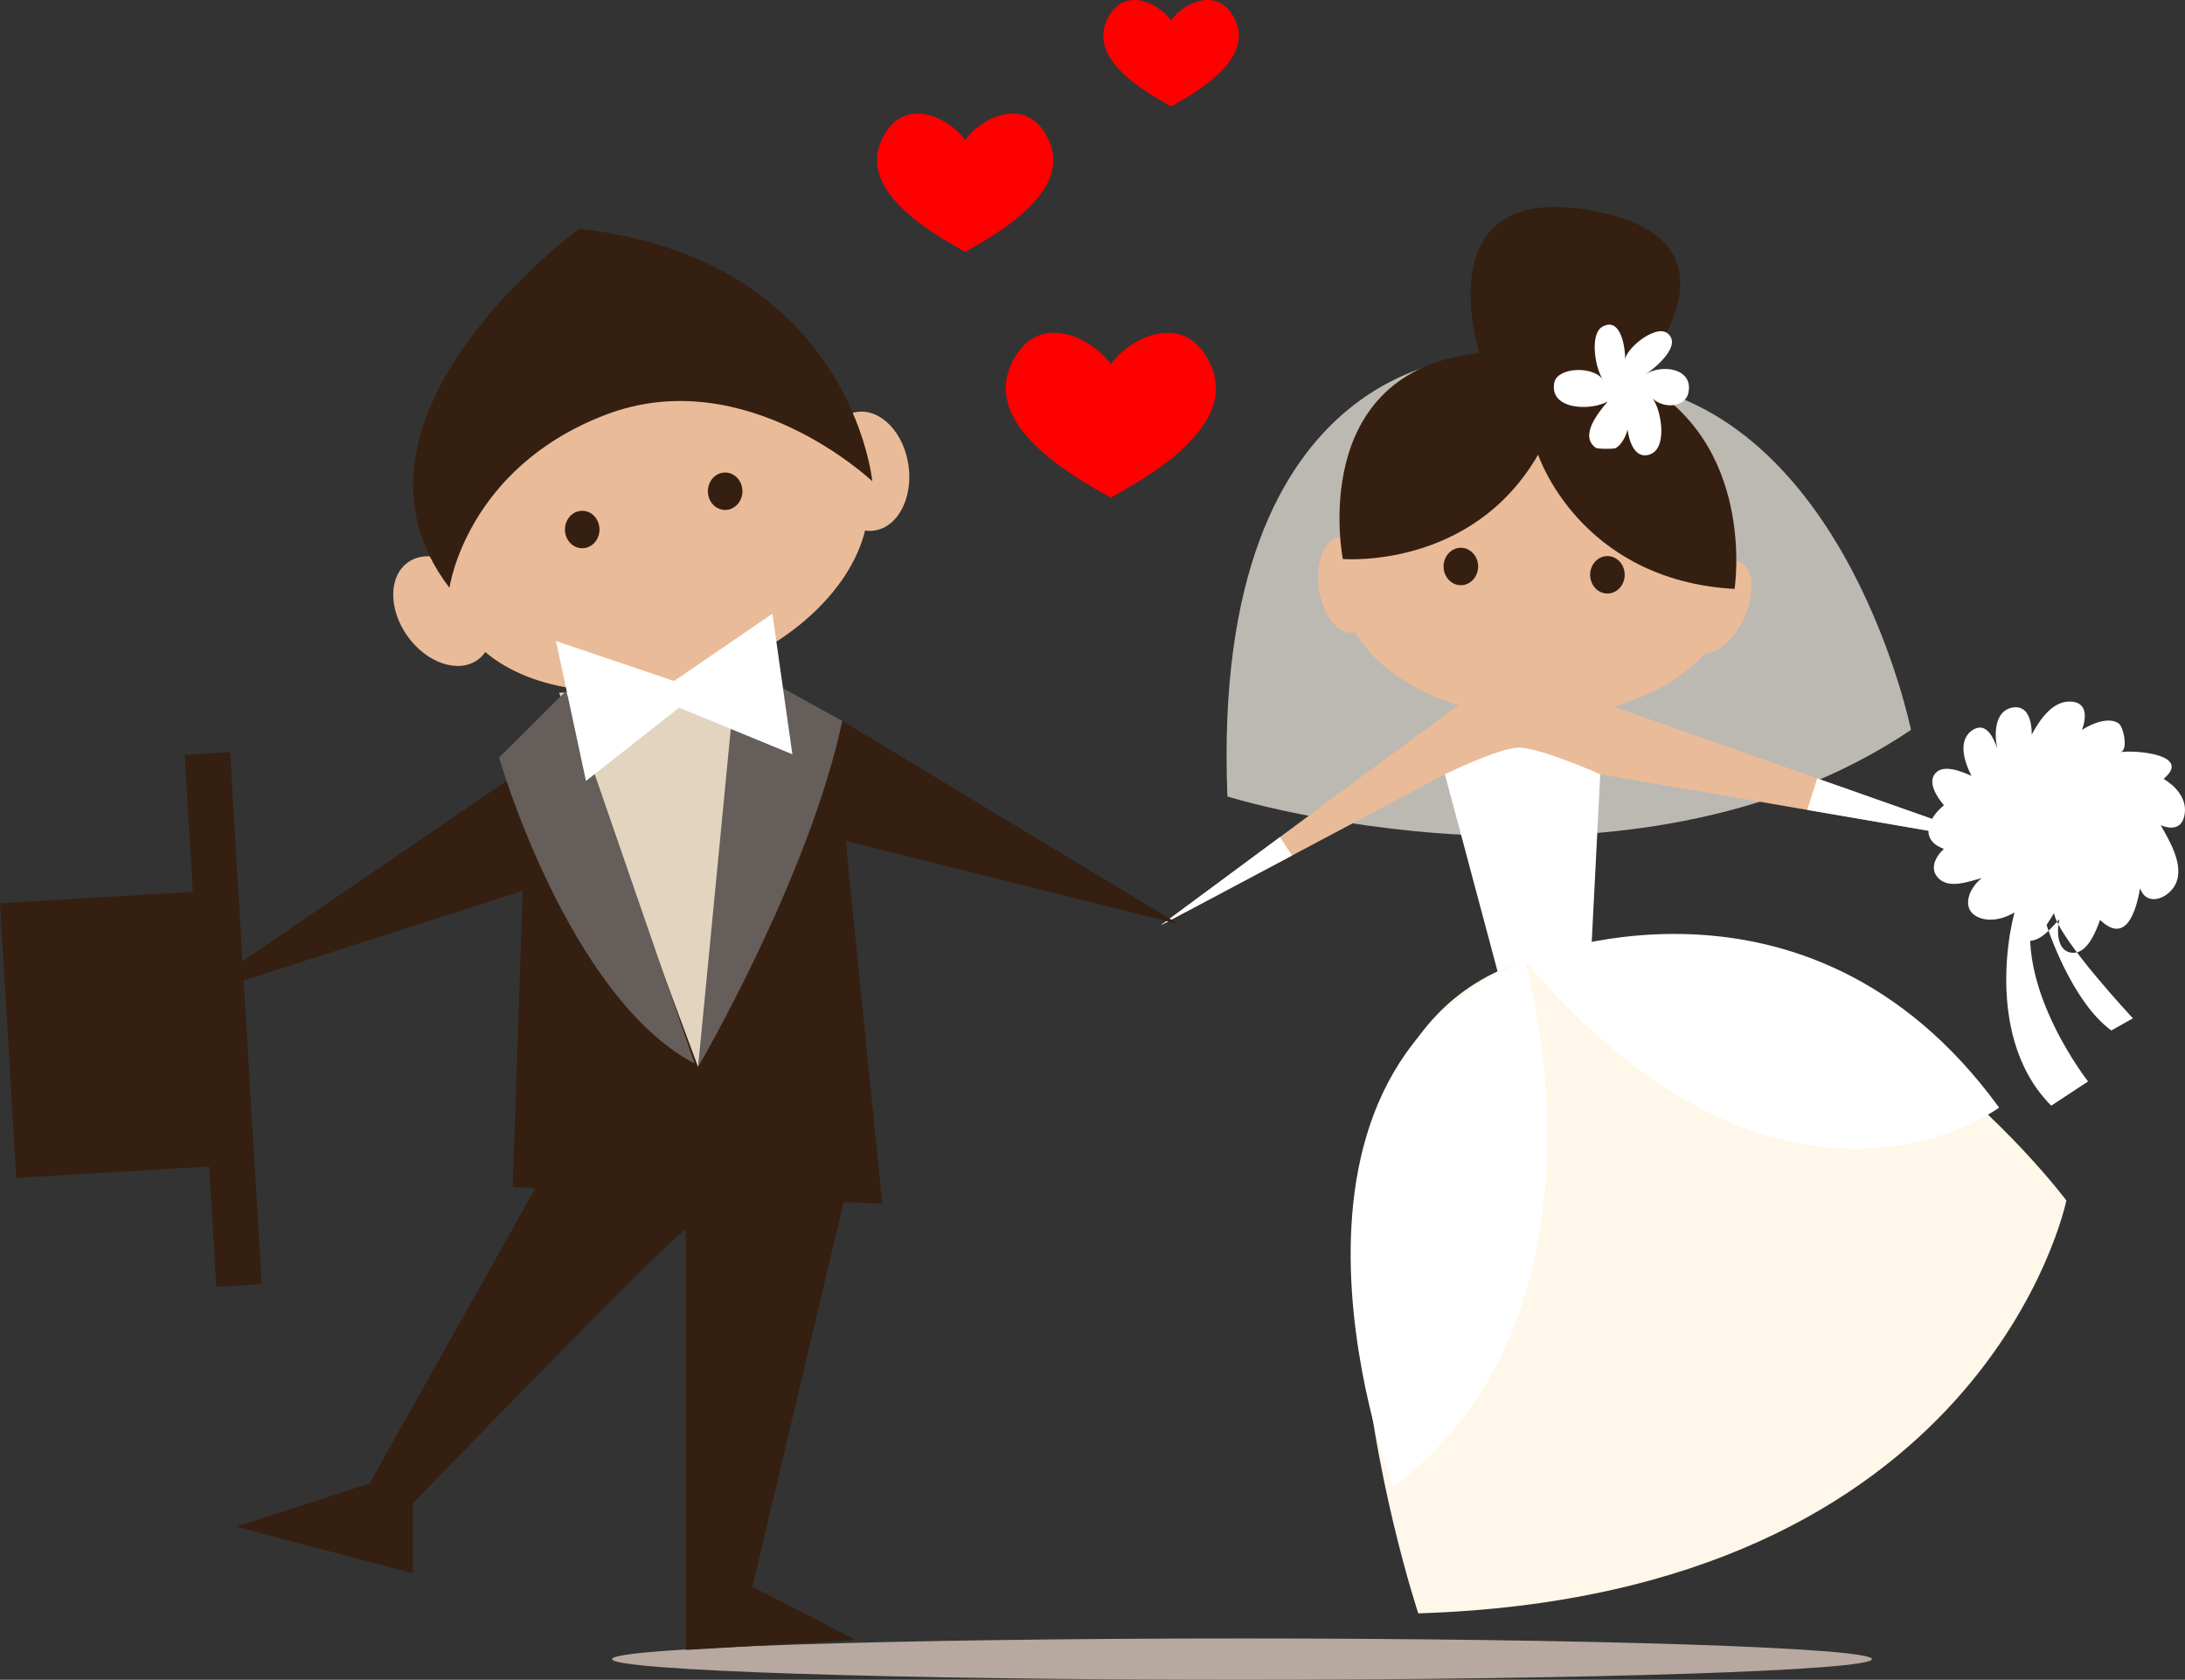 <?xml version="1.0" encoding="utf-8"?>
<!-- Generator: Adobe Illustrator 16.0.0, SVG Export Plug-In . SVG Version: 6.00 Build 0)  -->
<!DOCTYPE svg PUBLIC "-//W3C//DTD SVG 1.1//EN" "http://www.w3.org/Graphics/SVG/1.1/DTD/svg11.dtd">
<svg version="1.1" xmlns="http://www.w3.org/2000/svg" xmlns:xlink="http://www.w3.org/1999/xlink" x="0px" y="0px"
	 width="270.493px" height="207.927px" viewBox="0 0 270.493 207.927" enable-background="new 0 0 270.493 207.927"
	 xml:space="preserve">
<rect x="0" y="0" width="270.493" height="207.927" fill="#333333" stroke="none"/>
<g id="background">
</g>
<g id="objekt">
	<path fill="#B7A99F" d="M231.731,205.37c0,1.412-34.915,2.557-77.983,2.557s-77.982-1.145-77.982-2.557s34.914-2.557,77.982-2.557
		S231.731,203.958,231.731,205.37z"/>
	<path fill="none" d="M244.268,170.491l3.846,9.342l-13.737-0.551L244.268,170.491z M194.26,195.681l8.242,10.441l6.046-14.289
		L194.26,195.681z"/>
	<path opacity="0.7" fill="#F7F2E8" d="M201.953,47.487c26.927,4.946,34.62,42.863,34.62,42.863
		c-35.169,23.629-84.626,8.242-84.626,8.242C149.749,43.64,183.27,44.19,183.27,44.19L201.953,47.487z"/>
	<path fill="#EABB98" d="M247.711,104.376l-49.604-8.532h-19.234l-35.169,18.685l36.837-27.249
		c-5.848-1.759-10.47-5.02-12.748-9.059c-0.1,0.031-0.201,0.058-0.306,0.073c-1.841,0.271-3.72-2.148-4.199-5.403
		c-0.481-3.254,0.622-6.112,2.462-6.383c0.632-0.094,1.268,0.137,1.852,0.604c3.31-6.31,12.27-10.834,22.811-10.834
		c11.805,0,21.627,5.671,23.75,13.171c0.455-0.082,0.89-0.047,1.277,0.136c1.684,0.787,1.878,3.924,0.434,7.005
		c-1.213,2.585-3.193,4.302-4.795,4.322c-2.646,2.911-6.623,5.219-11.363,6.545L247.711,104.376z"/>
	<path fill="#FFFFFF" d="M159.955,105.895l-16.251,8.634l14.757-10.916C158.931,104.387,159.432,105.146,159.955,105.895z"/>
	<path fill="#FFFFFF" d="M223.725,100.25c0.414-1.297,0.829-2.594,1.238-3.893l22.748,8.019L223.725,100.25z"/>
	<path fill="#FFFFFF" d="M185.467,120.526l-6.594-24.682c0,0,6.656-3.254,9.066-3.297c2.674-0.047,10.168,3.297,10.168,3.297
		l-1.101,21.569L185.467,120.526z"/>
	<path fill="#351F10" d="M214.729,72.902c-19.233-1.099-24.317-16.624-24.317-16.624c-8.242,14.289-24.178,12.915-24.178,12.915
		s-4.589-23.196,16.889-25.49c-0.921-3.202-5.256-21.082,13.884-17.647c19.091,3.426,8.097,17.753,5.466,20.843
		C217.602,54.634,214.729,72.902,214.729,72.902z"/>
	<path fill="#351F10" d="M182.985,70.12c0,1.28-0.958,2.318-2.138,2.318s-2.139-1.038-2.139-2.318s0.959-2.317,2.139-2.317
		S182.985,68.839,182.985,70.12z"/>
	<path fill="#351F10" d="M201.129,71.151c0,1.279-0.957,2.318-2.138,2.318s-2.139-1.039-2.139-2.318c0-1.28,0.958-2.318,2.139-2.318
		S201.129,69.871,201.129,71.151z"/>
	<path fill="#FFFFFF" d="M209.013,48.633c-0.394,1.817-3.023,1.991-4.431,0.706c1.062,1.263,2.088,6.691-0.782,7.019
		c-1.409,0.161-2.12-1.623-2.31-3.177c-0.244,0.938-0.824,1.938-1.471,2.283c-0.25,0.134-2.26,0.12-2.456-0.019
		c-1.999-1.422,0.078-4.12,1.46-5.751c-2.053,1.192-7.26,1.061-6.611-2.323c0.375-1.943,4.944-2.146,6.104-0.272
		c-1.033-1.315-1.77-5.736-0.159-6.65c2.288-1.299,2.866,2.544,2.839,4.222c-0.213-1.297,3.716-4.598,5.223-3.419
		c1.919,1.5-1.605,4.379-2.748,5.114C205.617,45.03,209.688,45.528,209.013,48.633z"/>
	<path fill="#FFF7E9" d="M175.576,199.706c0,0-23.08-69.242,13.188-80.781c36.269-11.541,67.044,29.673,67.044,29.673
		S245.916,197.507,175.576,199.706z"/>
	<path fill="#351F10" d="M104.445,148.792l-11.299,47.611l12.776,6.594l-21.019,1.236c0,0,0-50.693,0-51.93
		s-33.796,33.795-33.796,33.795v8.656l-21.845-5.771l16.486-5.357l20.536-36.555l-2.814-0.127l1.237-36.68l-41.357,13.288
		L65.12,95.014l39.154-5.77l41.627,25.142l-41.215-10.304l4.534,44.924L104.445,148.792z"/>
	<path fill="#E2D4BF" d="M93.942,84.924l-7.523,47.149L69.214,85.749L93.942,84.924z"/>
	<path fill="#EABB98" d="M108.243,65.673c-0.388,0.057-0.772,0.052-1.15-0.004c-1.825,7.442-9.58,14.724-20.266,18.084
		c-10.548,3.317-20.951,1.867-26.751-3.041c-0.256,0.365-0.561,0.691-0.931,0.956c-2.403,1.728-6.29,0.43-8.681-2.899
		c-2.391-3.326-2.379-7.424,0.025-9.15c1.369-0.985,3.224-0.982,5.008-0.182c0.93-8.034,9.052-16.231,20.581-19.858
		c10.747-3.378,21.334-1.808,27.066,3.32c0.748-1.031,1.755-1.731,2.934-1.905c2.926-0.432,5.785,2.504,6.382,6.559
		C113.058,61.605,111.17,65.24,108.243,65.673z"/>
	<path fill="#351F10" d="M74.213,65.546c0,1.279-0.957,2.318-2.137,2.318c-1.181,0-2.139-1.039-2.139-2.318
		c0-1.28,0.958-2.318,2.139-2.318C73.256,63.228,74.213,64.266,74.213,65.546z"/>
	<path fill="#351F10" d="M91.91,60.807c0,1.279-0.958,2.317-2.139,2.317c-1.18,0-2.138-1.038-2.138-2.317
		c0-1.28,0.958-2.318,2.138-2.318C90.952,58.489,91.91,59.527,91.91,60.807z"/>
	<path fill="#351F10" d="M71.718,28.311c33.665,3.835,36.266,31.26,36.266,31.26s-15.661-14.838-32.972-8.244
		c-17.311,6.595-19.37,21.433-19.37,21.433C39.567,51.74,71.718,28.311,71.718,28.311z"/>
	<path fill="#665E5A" d="M85.993,131.649c-15.661-8.243-24.212-37.87-24.212-37.87l8.285-8.243L85.993,131.649z"/>
	<path fill="#665E5A" d="M104.274,89.245c-4.122,19.371-17.855,42.829-17.855,42.829l4.839-50.021L104.274,89.245z"/>
	<path fill="#FFFFFF" d="M95.619,75.972l2.473,17.395l-14.013-5.771l-11.54,9.067L68.83,79.353l14.61,4.946L95.619,75.972z"/>
	<path fill="#351F10" d="M28.482,93.103l3.913,65.849l-5.617,0.335l-3.913-65.849L28.482,93.103z"/>
	<path fill="#351F10" d="M0,111.814l2.021,33.992l24.715-1.47l-2.021-33.992L0,111.814z"/>
	<path fill="#FFFFFF" d="M188.765,118.925c0,0,12.718,43.177-16.282,65.177C172.482,184.103,153.047,133.748,188.765,118.925z
		 M188.765,118.925c32.282,37.823,58.718,18.177,58.718,18.177C223.482,104.103,188.765,118.925,188.765,118.925z"/>
	<path fill="#FFFFFF" d="M254.279,113.035c0.562,3.183,9.768,13.015,9.768,13.015l-2.678,1.509
		c-5.053-3.707-8.012-13.061-8.012-13.061L254.279,113.035z M251.559,112.945l-1.633-1.396c-0.48,0.013-5.016,16.274,4.01,25.312
		l4.559-2.995C258.494,133.866,249.734,122.742,251.559,112.945z M267.848,96.406c3.574-2.998-3.486-3.594-5.379-3.304
		c1.053-0.162,0.406-3.104-0.152-3.525c-1.26-0.944-3.49,0.059-4.584,0.775c0.611-1.622,0.648-3.515-1.541-3.513
		c-2.217,0.002-3.75,2.388-4.672,4.083c0.02-1.525-0.422-3.741-2.436-3.332c-2.225,0.455-2.211,3.408-1.822,5.08
		c-0.486-1.426-1.465-3.492-3.195-2.212c-1.773,1.313-0.809,4.046,0,5.578c-1.143-0.493-3.432-1.503-4.473-0.323
		c-1.035,1.173,0.273,3.044,1.061,3.966c-2.043,1.639-3.025,4.307-0.01,5.395c-1.041,0.958-1.85,2.504-0.633,3.672
		c1.389,1.331,3.758,0.322,5.33-0.049c-1.664,1.252-2.744,4.066-0.154,4.953c1.771,0.606,4.037-0.314,5.295-1.548
		c-0.709,1.308-1.377,4.362,0.771,4.353c1.492-0.008,2.781-1.715,3.699-2.682c-0.346,1.388-0.365,4.057,1.623,4.165
		c1.85,0.101,2.908-2.698,3.406-4.069c3.203,3.082,4.457-1.053,4.953-3.928c0.793,2.338,3.467,1.302,4.357-0.439
		c1.182-2.309-0.689-5.383-1.811-7.363c1.533,0.649,2.762,0.306,2.984-1.464C270.701,98.791,269.324,97.314,267.848,96.406z"/>
	<path fill="#FE0000" d="M137.615,61.548c0,0-0.065,0.073-0.098,0.055c-0.031,0.018-0.098-0.055-0.098-0.055
		c-5.676-3.167-16.289-9.473-11.851-17.22c3.385-5.912,9.96-2.179,11.948,0.782c1.989-2.961,8.563-6.693,11.949-0.782
		C153.904,52.075,143.291,58.381,137.615,61.548z"/>
	<path fill="#FE0000" d="M119.564,31.13c0,0-0.056,0.061-0.082,0.046c-0.026,0.015-0.082-0.046-0.082-0.046
		c-4.76-2.656-13.661-7.944-9.938-14.441c2.837-4.958,8.353-1.827,10.02,0.656c1.668-2.483,7.181-5.613,10.021-0.656
		C133.224,23.186,124.323,28.474,119.564,31.13z"/>
	<path fill="#FE0000" d="M145.035,13.141c0,0-0.043,0.046-0.063,0.035c-0.02,0.011-0.062-0.035-0.062-0.035
		c-3.664-2.044-10.518-6.116-7.65-11.118c2.184-3.817,6.43-1.407,7.713,0.505c1.284-1.912,5.528-4.322,7.715-0.505
		C155.551,7.025,148.699,11.097,145.035,13.141z"/>
</g>
</svg>
